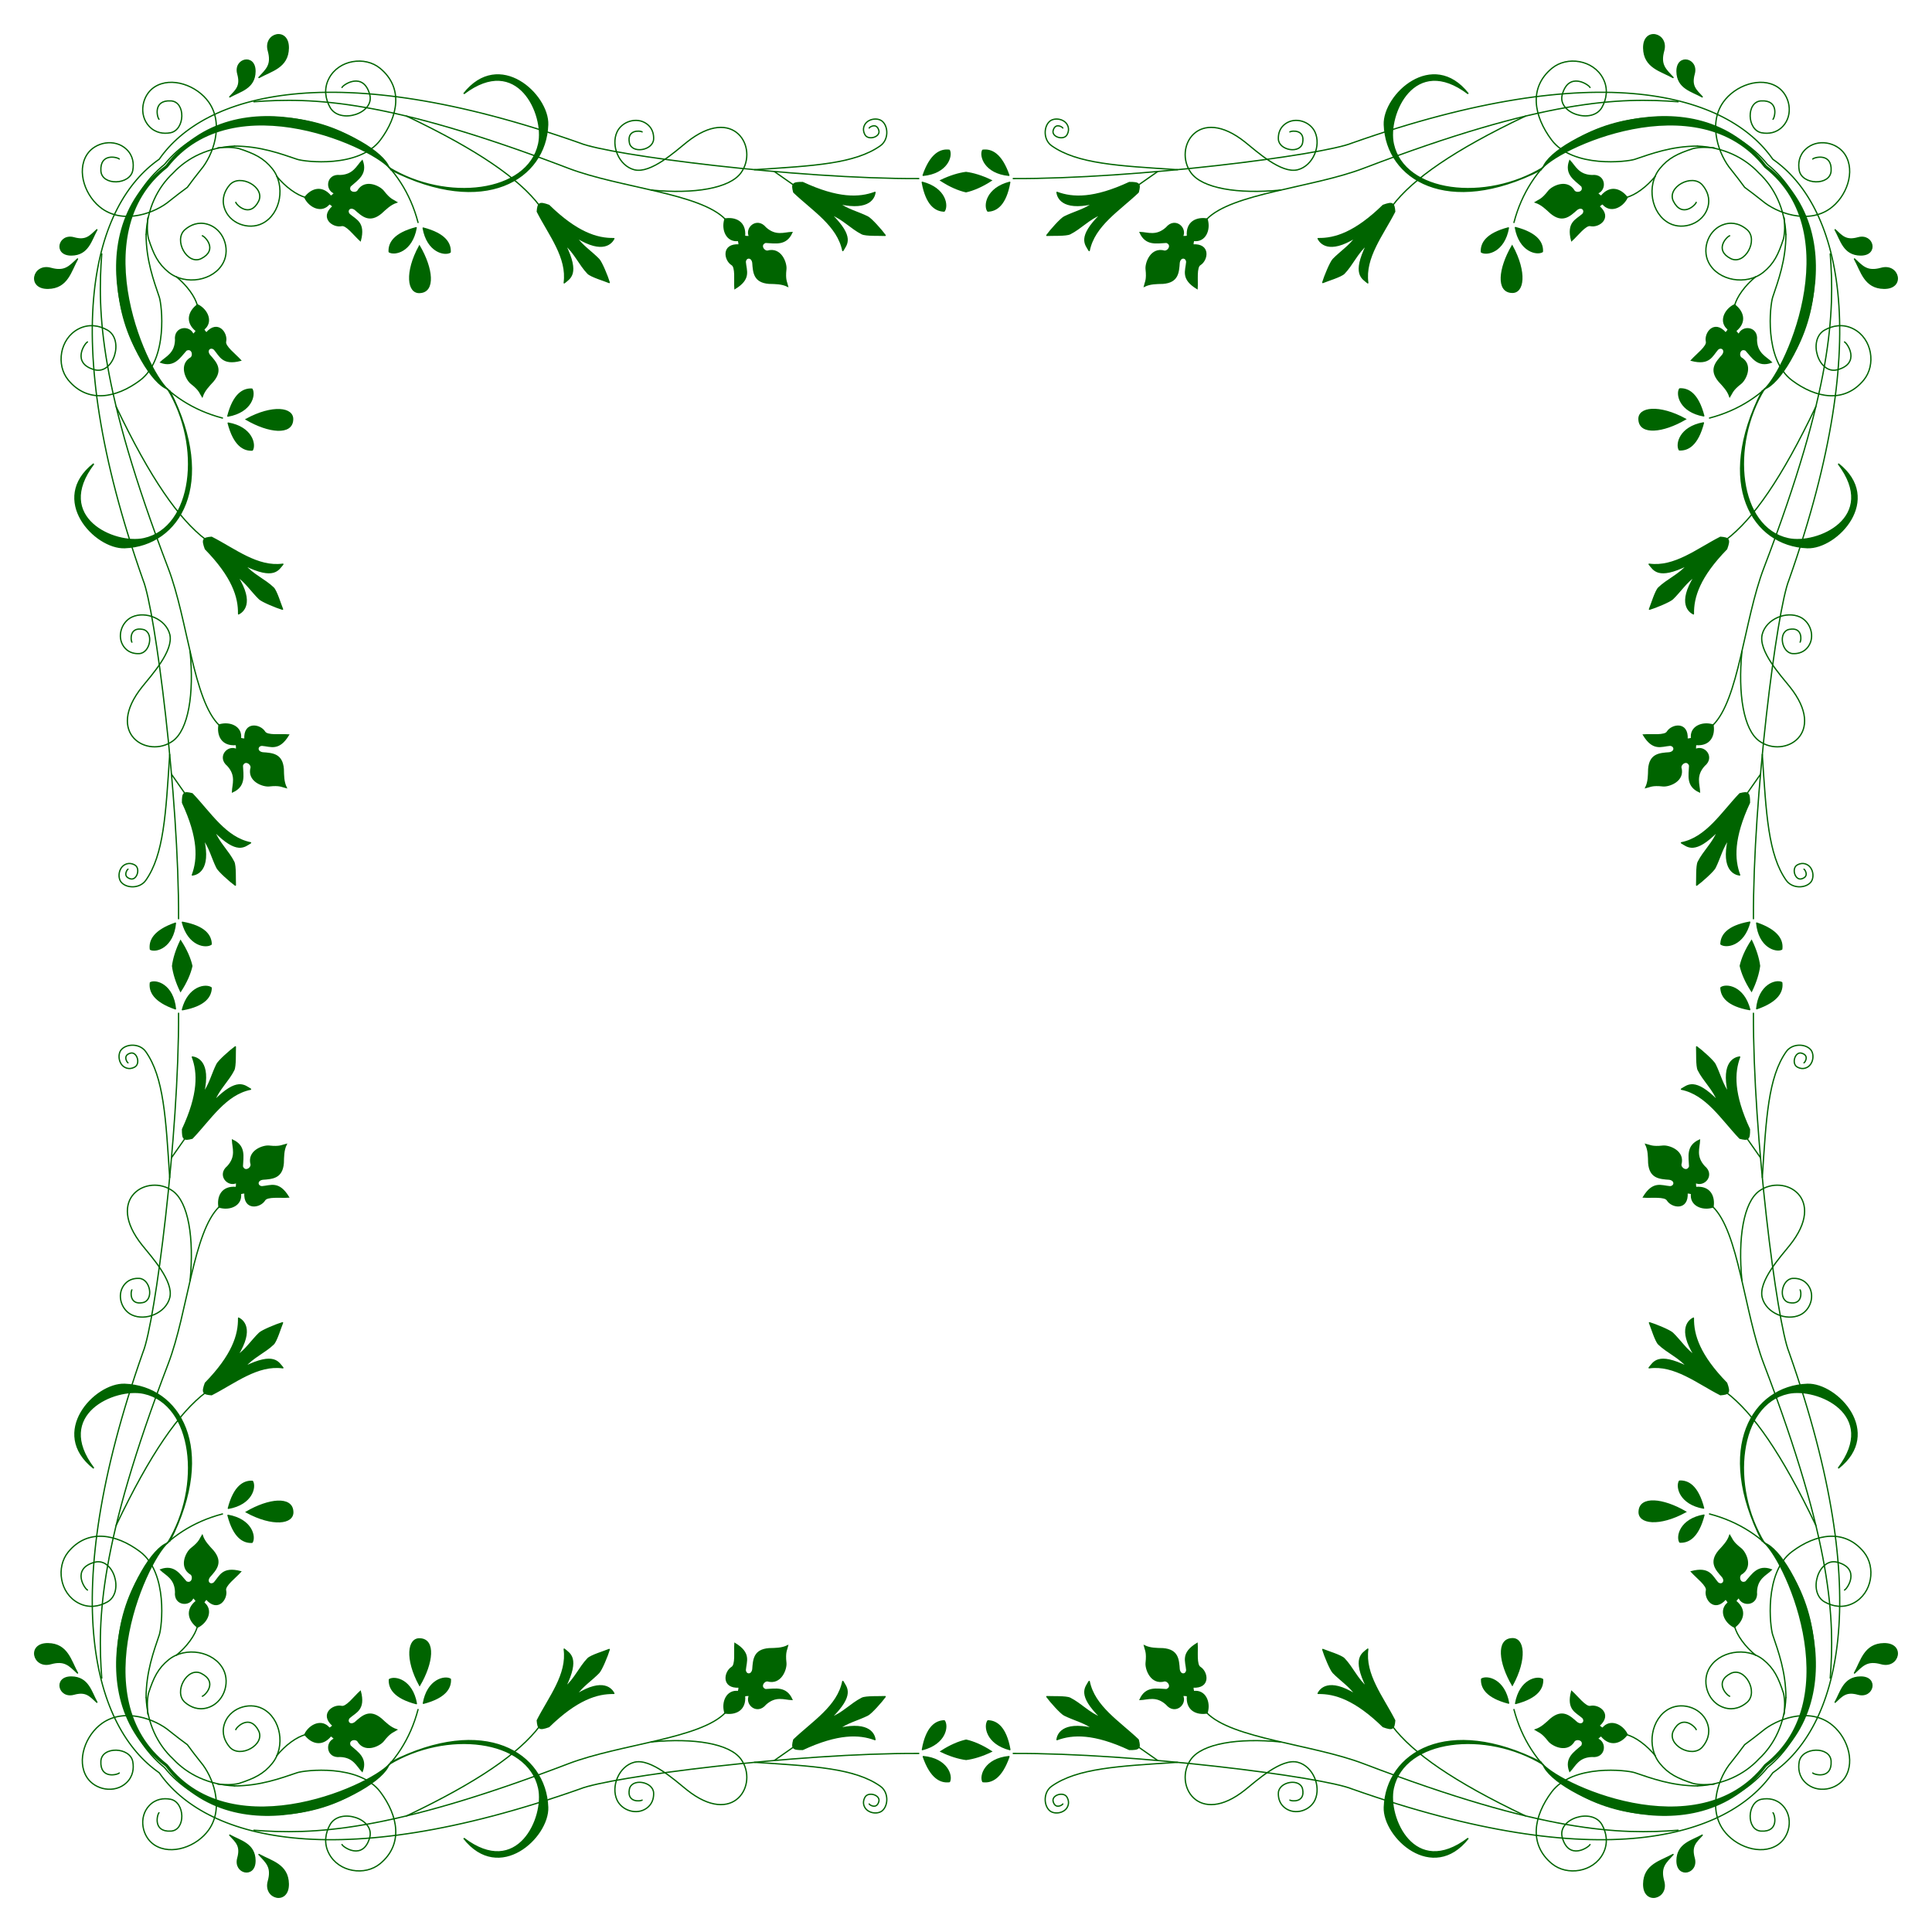 <?xml version="1.0" encoding="utf-8"?>

<!DOCTYPE svg PUBLIC "-//W3C//DTD SVG 1.1//EN" "http://www.w3.org/Graphics/SVG/1.1/DTD/svg11.dtd">
<svg version="1.1" id="Layer_1" xmlns="http://www.w3.org/2000/svg" xmlns:xlink="http://www.w3.org/1999/xlink" x="0px" y="0px"
	 viewBox="0 0 1659.583 1659.583" enable-background="new 0 0 1659.583 1659.583" xml:space="preserve">
<g fill="darkgreen">
	<path id="path3272" stroke="darkgreen" stroke-width="1.113" stroke-linecap="round" stroke-linejoin="round" d="M1462.227,83.222
		c-8.828-4.984-21.473-7.353-21.664-21.8c-0.205-15.534,18.336-11.001,14.715,2.044C1452.37,73.942,1456.655,77.245,1462.227,83.222
		L1462.227,83.222z"/>
	<path id="path3272_6_" stroke="darkgreen" stroke-width="1.113" stroke-linecap="round" stroke-linejoin="round" d="M83.222,197.356
		c-4.984,8.828-7.353,21.473-21.8,21.664c-15.534,0.205-11.001-18.336,2.044-14.715C73.942,207.213,77.245,202.928,83.222,197.356
		L83.222,197.356z"/>
	<path id="path3272_4_" stroke="darkgreen" stroke-width="1.113" stroke-linecap="round" stroke-linejoin="round" d="
		M197.356,1576.361c8.828,4.984,21.473,7.353,21.664,21.8c0.205,15.534-18.336,11.001-14.715-2.044
		C207.213,1585.641,202.928,1582.338,197.356,1576.361L197.356,1576.361z"/>
	<path id="path3272_2_" stroke="darkgreen" stroke-width="1.113" stroke-linecap="round" stroke-linejoin="round" d="
		M1576.361,1462.227c4.984-8.828,7.353-21.473,21.8-21.664c15.534-0.205,11.001,18.336-2.044,14.715
		C1585.641,1452.37,1582.338,1456.655,1576.361,1462.227L1576.361,1462.227z"/>
	<path id="path3272_1_" stroke="darkgreen" stroke-width="1.113" stroke-linecap="round" stroke-linejoin="round" d="
		M1576.361,197.356c4.984,8.828,7.353,21.473,21.8,21.664c15.534,0.205,11.001-18.336-2.044-14.715
		C1585.641,207.213,1582.338,202.928,1576.361,197.356L1576.361,197.356z"/>
	<path id="path3272_7_" stroke="darkgreen" stroke-width="1.113" stroke-linecap="round" stroke-linejoin="round" d="M197.356,83.222
		c8.828-4.984,21.473-7.353,21.664-21.8c0.205-15.534-18.336-11.001-14.715,2.044C207.213,73.942,202.928,77.245,197.356,83.222
		L197.356,83.222z"/>
	<path id="path3272_5_" stroke="darkgreen" stroke-width="1.113" stroke-linecap="round" stroke-linejoin="round" d="M83.222,1462.227
		c-4.984-8.828-7.353-21.473-21.8-21.664c-15.534-0.205-11.001,18.336,2.044,14.715C73.942,1452.37,77.245,1456.655,83.222,1462.227
		L83.222,1462.227z"/>
	<path id="path3272_3_" stroke="darkgreen" stroke-width="1.113" stroke-linecap="round" stroke-linejoin="round" d="
		M1462.227,1576.361c-8.828,4.984-21.473,7.353-21.664,21.8c-0.205,15.534,18.336,11.001,14.715-2.044
		C1452.37,1585.641,1456.655,1582.338,1462.227,1576.361L1462.227,1576.361z"/>
	<path id="path4042" stroke="darkgreen" stroke-width="1.113" stroke-linecap="round" stroke-linejoin="round" d="M1437.154,66.595
		c-10.274-5.798-24.992-8.554-25.214-25.361c-0.239-18.072,21.341-12.798,17.127,2.378
		C1425.681,55.798,1430.669,59.641,1437.154,66.595L1437.154,66.595z"/>
	<path id="path4042_6_" stroke="darkgreen" stroke-width="1.113" stroke-linecap="round" stroke-linejoin="round" d="M66.595,222.429
		c-5.798,10.274-8.554,24.992-25.361,25.214c-18.072,0.239-12.798-21.341,2.378-17.127
		C55.798,233.902,59.641,228.914,66.595,222.429L66.595,222.429z"/>
	<path id="path4042_4_" stroke="darkgreen" stroke-width="1.113" stroke-linecap="round" stroke-linejoin="round" d="
		M222.429,1592.988c10.274,5.798,24.992,8.554,25.214,25.361c0.239,18.072-21.341,12.798-17.127-2.378
		C233.902,1603.785,228.914,1599.942,222.429,1592.988L222.429,1592.988z"/>
	<path id="path4042_2_" stroke="darkgreen" stroke-width="1.113" stroke-linecap="round" stroke-linejoin="round" d="
		M1592.988,1437.154c5.798-10.274,8.554-24.992,25.361-25.214c18.072-0.239,12.798,21.341-2.378,17.127
		C1603.785,1425.681,1599.942,1430.669,1592.988,1437.154L1592.988,1437.154z"/>
	<path id="path4042_1_" stroke="darkgreen" stroke-width="1.113" stroke-linecap="round" stroke-linejoin="round" d="
		M1592.988,222.429c5.798,10.274,8.554,24.992,25.361,25.214c18.072,0.239,12.798-21.341-2.378-17.127
		C1603.785,233.902,1599.942,228.914,1592.988,222.429L1592.988,222.429z"/>
	<path id="path4042_7_" stroke="darkgreen" stroke-width="1.113" stroke-linecap="round" stroke-linejoin="round" d="M222.429,66.595
		c10.274-5.798,24.992-8.554,25.214-25.361c0.239-18.072-21.341-12.798-17.127,2.378C233.902,55.798,228.914,59.641,222.429,66.595
		L222.429,66.595z"/>
	<path id="path4042_5_" stroke="darkgreen" stroke-width="1.113" stroke-linecap="round" stroke-linejoin="round" d="M66.595,1437.154
		c-5.798-10.274-8.554-24.992-25.361-25.214c-18.072-0.239-12.798,21.341,2.378,17.127
		C55.798,1425.681,59.641,1430.669,66.595,1437.154L66.595,1437.154z"/>
	<path id="path4042_3_" stroke="darkgreen" stroke-width="1.113" stroke-linecap="round" stroke-linejoin="round" d="
		M1437.154,1592.988c-10.274,5.798-24.992,8.554-25.214,25.361c-0.239,18.072,21.341,12.798,17.127-2.378
		C1425.681,1603.785,1430.669,1599.942,1437.154,1592.988L1437.154,1592.988z"/>
	<path id="path4046" fill="none" stroke="darkgreen" stroke-width="1.113" stroke-linecap="round" stroke-linejoin="round" d="
		M1557.149,136.588c1.447-1.544,16.656-5.504,15.782,10.175c-0.724,12.987-25.106,12.299-27.411-0.473
		c-1.047-5.801-0.243-12.693,5.475-18.101c10.01-9.468,26.965-6.214,33.902,4.587c9.229,14.368,1.385,36.385-13.118,46.579
		c-19.112,13.434-45.845,3.55-58.166-7c-5.33-4.26-10.304-8.056-14.95-11.436c-3.38-4.645-7.176-9.619-11.436-14.95
		c-10.549-12.321-20.433-39.053-7-58.166c10.194-14.503,32.211-22.347,46.579-13.118c10.801,6.937,14.055,23.892,4.587,33.902
		c-5.409,5.718-12.3,6.522-18.101,5.475c-12.771-2.305-13.46-26.687-0.473-27.411c15.679-0.874,11.719,14.335,10.175,15.782"/>
	<path fill="none" stroke="darkgreen" stroke-width="1.113" stroke-linecap="round" stroke-linejoin="round" d="M1522.995,1557.149
		c1.544,1.447,5.505,16.656-10.175,15.782c-12.987-0.724-12.299-25.106,0.473-27.411c5.801-1.047,12.693-0.243,18.101,5.475
		c9.468,10.01,6.214,26.965-4.587,33.902c-14.368,9.229-36.385,1.385-46.579-13.118c-13.434-19.112-3.55-45.845,7-58.166
		c4.26-5.33,8.056-10.304,11.436-14.95c4.645-3.38,9.619-7.176,14.95-11.436c12.321-10.549,39.053-20.433,58.166-7
		c14.503,10.194,22.347,32.211,13.118,46.579c-6.937,10.801-23.892,14.055-33.902,4.587c-5.718-5.409-6.522-12.3-5.475-18.101
		c2.305-12.771,26.687-13.46,27.411-0.473c0.874,15.679-14.335,11.719-15.782,10.175"/>
	<path fill="none" stroke="darkgreen" stroke-width="1.113" stroke-linecap="round" stroke-linejoin="round" d="M102.434,1522.995
		c-1.447,1.544-16.657,5.505-15.782-10.175c0.724-12.987,25.106-12.299,27.411,0.473c1.046,5.801,0.243,12.693-5.475,18.101
		c-10.01,9.468-26.965,6.214-33.902-4.587c-9.229-14.368-1.385-36.385,13.118-46.579c19.112-13.434,45.845-3.55,58.166,7
		c5.33,4.26,10.304,8.056,14.95,11.436c3.38,4.645,7.176,9.619,11.436,14.95c10.549,12.321,20.433,39.053,7,58.166
		c-10.194,14.503-32.212,22.347-46.579,13.118c-10.801-6.937-14.055-23.892-4.587-33.902c5.409-5.718,12.3-6.522,18.101-5.475
		c12.771,2.305,13.46,26.687,0.473,27.411c-15.679,0.874-11.719-14.335-10.175-15.782"/>
	<path fill="none" stroke="darkgreen" stroke-width="1.113" stroke-linecap="round" stroke-linejoin="round" d="M136.588,102.434
		c-1.544-1.447-5.504-16.657,10.175-15.782c12.987,0.724,12.299,25.106-0.473,27.411c-5.801,1.046-12.693,0.243-18.101-5.475
		c-9.468-10.01-6.214-26.965,4.587-33.902c14.368-9.229,36.385-1.385,46.579,13.118c13.434,19.112,3.55,45.845-7,58.166
		c-4.26,5.33-8.056,10.304-11.436,14.95c-4.645,3.38-9.619,7.176-14.95,11.436c-12.321,10.549-39.053,20.433-58.166,7
		c-14.503-10.194-22.347-32.212-13.118-46.579c6.937-10.801,23.892-14.055,33.902-4.587c5.718,5.409,6.522,12.3,5.475,18.101
		c-2.305,12.771-26.687,13.46-27.411,0.473c-0.874-15.679,14.335-11.719,15.782-10.175"/>
	<path id="path4051" fill="none" stroke="darkgreen" stroke-width="1.113" stroke-linecap="round" stroke-linejoin="round" d="
		M1458.156,125.489c-22.183,0.062-39.554,6.526-53.908,11.369c-6.205,2.114-53.14,7.85-71.47-16.687
		c-15.193-20.347-19.86-44.859,0.315-61.504c12.966-10.698,35.492-7.354,43.889,8.648c4.797,9.14,2.887,18.044-0.853,24.809
		c-8.232,14.894-38.697,5.431-34.12-11.013c5.526-19.853,22.68-8.496,23.82-5.964"/>
	<path id="path4051_6_" fill="none" stroke="darkgreen" stroke-width="1.113" stroke-linecap="round" stroke-linejoin="round" d="
		M125.489,201.427c0.062,22.183,6.526,39.554,11.369,53.908c2.114,6.205,7.85,53.14-16.687,71.47
		c-20.347,15.193-44.859,19.86-61.504-0.315c-10.698-12.966-7.354-35.492,8.648-43.889c9.14-4.797,18.044-2.887,24.809,0.853
		c14.894,8.232,5.431,38.697-11.013,34.12c-19.853-5.526-8.496-22.68-5.964-23.82"/>
	<path id="path4051_4_" fill="none" stroke="darkgreen" stroke-width="1.113" stroke-linecap="round" stroke-linejoin="round" d="
		M201.427,1534.094c22.183-0.062,39.554-6.526,53.908-11.369c6.205-2.114,53.14-7.85,71.47,16.687
		c15.193,20.347,19.86,44.859-0.315,61.504c-12.966,10.698-35.492,7.354-43.889-8.648c-4.797-9.14-2.887-18.044,0.853-24.809
		c8.232-14.894,38.697-5.431,34.12,11.013c-5.526,19.853-22.68,8.496-23.82,5.964"/>
	<path id="path4051_2_" fill="none" stroke="darkgreen" stroke-width="1.113" stroke-linecap="round" stroke-linejoin="round" d="
		M1534.094,1458.156c-0.062-22.183-6.526-39.554-11.369-53.908c-2.114-6.205-7.85-53.14,16.687-71.47
		c20.347-15.193,44.859-19.86,61.504,0.315c10.698,12.966,7.354,35.492-8.648,43.889c-9.14,4.797-18.044,2.887-24.809-0.853
		c-14.894-8.232-5.431-38.697,11.013-34.12c19.853,5.526,8.496,22.68,5.964,23.82"/>
	<path id="path4051_1_" fill="none" stroke="darkgreen" stroke-width="1.113" stroke-linecap="round" stroke-linejoin="round" d="
		M1534.094,201.427c-0.062,22.183-6.526,39.554-11.369,53.908c-2.114,6.205-7.85,53.14,16.687,71.47
		c20.347,15.193,44.859,19.86,61.504-0.315c10.698-12.966,7.354-35.492-8.648-43.889c-9.14-4.797-18.044-2.887-24.809,0.853
		c-14.894,8.232-5.431,38.697,11.013,34.12c19.853-5.526,8.496-22.68,5.964-23.82"/>
	<path id="path4051_7_" fill="none" stroke="darkgreen" stroke-width="1.113" stroke-linecap="round" stroke-linejoin="round" d="
		M201.427,125.489c22.183,0.062,39.554,6.526,53.908,11.369c6.205,2.114,53.14,7.85,71.47-16.687
		c15.193-20.347,19.86-44.859-0.315-61.504c-12.966-10.698-35.492-7.354-43.889,8.648c-4.797,9.14-2.887,18.044,0.853,24.809
		c8.232,14.894,38.697,5.431,34.12-11.013c-5.526-19.853-22.68-8.496-23.82-5.964"/>
	<path id="path4051_5_" fill="none" stroke="darkgreen" stroke-width="1.113" stroke-linecap="round" stroke-linejoin="round" d="
		M125.489,1458.156c0.062-22.183,6.526-39.554,11.369-53.908c2.114-6.205,7.85-53.14-16.687-71.47
		c-20.347-15.193-44.859-19.86-61.504,0.315c-10.698,12.966-7.354,35.492,8.648,43.889c9.14,4.797,18.044,2.887,24.809-0.853
		c14.894-8.232,5.431-38.697-11.013-34.12c-19.853,5.526-8.496,22.68-5.964,23.82"/>
	<path id="path4051_3_" fill="none" stroke="darkgreen" stroke-width="1.113" stroke-linecap="round" stroke-linejoin="round" d="
		M1458.156,1534.094c-22.183-0.062-39.554-6.526-53.908-11.369c-6.205-2.114-53.14-7.85-71.47,16.687
		c-15.193,20.347-19.86,44.859,0.315,61.504c12.966,10.698,35.492,7.354,43.889-8.648c4.797-9.14,2.887-18.044-0.853-24.809
		c-8.232-14.894-38.697-5.431-34.12,11.013c5.526,19.853,22.68,8.496,23.82,5.964"/>
	<path id="path4053" fill="none" stroke="darkgreen" stroke-width="1.113" stroke-linecap="round" stroke-linejoin="round" d="
		M1472.467,126.988c-6.368-0.568-12.357-0.721-18.09,0.614c-13.358,4.348-21.324,8.179-28.676,17.29
		c-11.614,14.391-7.436,38.914,8.432,46.995c11.929,6.075,28.871,0.064,32.866-13.751c2.282-7.891-0.632-14.527-4.632-19.203
		c-8.806-10.296-31.065,1.946-24.864,14.034c7.486,14.593,19.056,3,19.541,0.845"/>
	<path id="path4053_6_" fill="none" stroke="darkgreen" stroke-width="1.113" stroke-linecap="round" stroke-linejoin="round" d="
		M126.988,187.116c-0.568,6.368-0.721,12.357,0.614,18.09c4.348,13.358,8.179,21.324,17.29,28.676
		c14.391,11.614,38.914,7.436,46.995-8.432c6.075-11.929,0.064-28.871-13.751-32.866c-7.891-2.282-14.527,0.632-19.203,4.632
		c-10.296,8.806,1.946,31.065,14.034,24.864c14.593-7.486,3-19.056,0.845-19.541"/>
	<path id="path4053_4_" fill="none" stroke="darkgreen" stroke-width="1.113" stroke-linecap="round" stroke-linejoin="round" d="
		M187.116,1532.595c6.368,0.568,12.357,0.721,18.09-0.614c13.358-4.348,21.324-8.179,28.676-17.29
		c11.614-14.391,7.436-38.914-8.432-46.995c-11.929-6.075-28.871-0.064-32.866,13.75c-2.282,7.891,0.632,14.527,4.632,19.203
		c8.806,10.296,31.065-1.946,24.864-14.034c-7.486-14.594-19.056-3-19.541-0.845"/>
	<path id="path4053_2_" fill="none" stroke="darkgreen" stroke-width="1.113" stroke-linecap="round" stroke-linejoin="round" d="
		M1532.595,1472.467c0.568-6.368,0.721-12.357-0.614-18.09c-4.348-13.358-8.179-21.324-17.29-28.676
		c-14.391-11.614-38.914-7.436-46.995,8.432c-6.075,11.929-0.064,28.871,13.75,32.866c7.891,2.282,14.527-0.632,19.203-4.632
		c10.296-8.806-1.946-31.065-14.034-24.864c-14.594,7.486-3,19.056-0.845,19.541"/>
	<path id="path4053_1_" fill="none" stroke="darkgreen" stroke-width="1.113" stroke-linecap="round" stroke-linejoin="round" d="
		M1532.595,187.116c0.568,6.368,0.721,12.357-0.614,18.09c-4.348,13.358-8.179,21.324-17.29,28.676
		c-14.391,11.614-38.914,7.436-46.995-8.432c-6.075-11.929-0.064-28.871,13.75-32.866c7.891-2.282,14.527,0.632,19.203,4.632
		c10.296,8.806-1.946,31.065-14.034,24.864c-14.594-7.486-3-19.056-0.845-19.541"/>
	<path id="path4053_7_" fill="none" stroke="darkgreen" stroke-width="1.113" stroke-linecap="round" stroke-linejoin="round" d="
		M187.116,126.988c6.368-0.568,12.357-0.721,18.09,0.614c13.358,4.348,21.324,8.179,28.676,17.29
		c11.614,14.391,7.436,38.914-8.432,46.995c-11.929,6.075-28.871,0.064-32.866-13.751c-2.282-7.891,0.632-14.527,4.632-19.203
		c8.806-10.296,31.065,1.946,24.864,14.034c-7.486,14.593-19.056,3-19.541,0.845"/>
	<path id="path4053_5_" fill="none" stroke="darkgreen" stroke-width="1.113" stroke-linecap="round" stroke-linejoin="round" d="
		M126.988,1472.467c-0.568-6.368-0.721-12.357,0.614-18.09c4.348-13.358,8.179-21.324,17.29-28.676
		c14.391-11.614,38.914-7.436,46.995,8.432c6.075,11.929,0.064,28.871-13.751,32.866c-7.891,2.282-14.527-0.632-19.203-4.632
		c-10.296-8.806,1.946-31.065,14.034-24.864c14.593,7.486,3,19.056,0.845,19.541"/>
	<path id="path4053_3_" fill="none" stroke="darkgreen" stroke-width="1.113" stroke-linecap="round" stroke-linejoin="round" d="
		M1472.467,1532.595c-6.368,0.568-12.357,0.721-18.09-0.614c-13.358-4.348-21.324-8.179-28.676-17.29
		c-11.614-14.391-7.436-38.914,8.432-46.995c11.929-6.075,28.871-0.064,32.866,13.75c2.282,7.891-0.632,14.527-4.632,19.203
		c-8.806,10.296-31.065-1.946-24.864-14.034c7.486-14.594,19.056-3,19.541-0.845"/>
	<path id="path4059" fill="none" stroke="darkgreen" stroke-width="1.113" stroke-linecap="round" stroke-linejoin="round" d="
		M1099.897,163.282c-36.345,3.542-67.267-1.405-76.931-14.992c-15.198-21.369,6.191-58.595,46.759-26.072
		c9.699,7.776,30.872,27.176,44.93,23.626c13.198-3.332,20.396-20.704,14.872-32.547c-4.153-8.903-16.725-13.135-25.342-7.007
		c-4.922,3.5-6.256,8.636-6.067,13.138c0.416,9.912,18.915,12.975,20.827,3.214c2.309-11.784-9.69-10.369-10.954-9.351"/>
	<path id="path4059_6_" fill="none" stroke="darkgreen" stroke-width="1.113" stroke-linecap="round" stroke-linejoin="round" d="
		M163.282,559.686c3.542,36.345-1.405,67.267-14.992,76.931c-21.369,15.198-58.595-6.191-26.072-46.76
		c7.776-9.699,27.176-30.872,23.626-44.93c-3.332-13.198-20.704-20.396-32.547-14.872c-8.903,4.153-13.135,16.725-7.007,25.342
		c3.5,4.922,8.636,6.256,13.138,6.067c9.912-0.416,12.975-18.915,3.214-20.827c-11.784-2.309-10.369,9.69-9.351,10.954"/>
	<path id="path4059_4_" fill="none" stroke="darkgreen" stroke-width="1.113" stroke-linecap="round" stroke-linejoin="round" d="
		M559.686,1496.301c36.345-3.542,67.267,1.405,76.931,14.992c15.198,21.369-6.191,58.595-46.76,26.072
		c-9.699-7.776-30.872-27.176-44.93-23.626c-13.198,3.332-20.396,20.704-14.872,32.547c4.153,8.903,16.725,13.135,25.342,7.007
		c4.922-3.5,6.256-8.636,6.067-13.138c-0.416-9.912-18.915-12.975-20.827-3.214c-2.309,11.784,9.69,10.369,10.954,9.351"/>
	<path id="path4059_2_" fill="none" stroke="darkgreen" stroke-width="1.113" stroke-linecap="round" stroke-linejoin="round" d="
		M1496.301,1099.897c-3.542-36.345,1.405-67.267,14.992-76.931c21.369-15.198,58.595,6.191,26.072,46.759
		c-7.776,9.699-27.176,30.872-23.626,44.93c3.332,13.198,20.704,20.396,32.547,14.872c8.903-4.153,13.135-16.725,7.007-25.342
		c-3.5-4.922-8.636-6.256-13.138-6.067c-9.912,0.416-12.975,18.915-3.214,20.827c11.784,2.309,10.369-9.69,9.351-10.954"/>
	<path id="path4059_1_" fill="none" stroke="darkgreen" stroke-width="1.113" stroke-linecap="round" stroke-linejoin="round" d="
		M1496.301,559.686c-3.542,36.345,1.405,67.267,14.992,76.931c21.369,15.198,58.595-6.191,26.072-46.76
		c-7.776-9.699-27.176-30.872-23.626-44.93c3.332-13.198,20.704-20.396,32.547-14.872c8.903,4.153,13.135,16.725,7.007,25.342
		c-3.5,4.922-8.636,6.256-13.138,6.067c-9.912-0.416-12.975-18.915-3.214-20.827c11.784-2.309,10.369,9.69,9.351,10.954"/>
	<path id="path4059_7_" fill="none" stroke="darkgreen" stroke-width="1.113" stroke-linecap="round" stroke-linejoin="round" d="
		M559.686,163.282c36.345,3.542,67.267-1.405,76.931-14.992c15.198-21.369-6.191-58.595-46.76-26.072
		c-9.699,7.776-30.872,27.176-44.93,23.626c-13.198-3.332-20.396-20.704-14.872-32.547c4.153-8.903,16.725-13.135,25.342-7.007
		c4.922,3.5,6.256,8.636,6.067,13.138c-0.416,9.912-18.915,12.975-20.827,3.214c-2.309-11.784,9.69-10.369,10.954-9.351"/>
	<path id="path4059_5_" fill="none" stroke="darkgreen" stroke-width="1.113" stroke-linecap="round" stroke-linejoin="round" d="
		M163.282,1099.897c3.542-36.345-1.405-67.267-14.992-76.931c-21.369-15.198-58.595,6.191-26.072,46.759
		c7.776,9.699,27.176,30.872,23.626,44.93c-3.332,13.198-20.704,20.396-32.547,14.872c-8.903-4.153-13.135-16.725-7.007-25.342
		c3.5-4.922,8.636-6.256,13.138-6.067c9.912,0.416,12.975,18.915,3.214,20.827c-11.784,2.309-10.369-9.69-9.351-10.954"/>
	<path id="path4059_3_" fill="none" stroke="darkgreen" stroke-width="1.113" stroke-linecap="round" stroke-linejoin="round" d="
		M1099.897,1496.301c-36.345-3.542-67.267,1.405-76.931,14.992c-15.198,21.369,6.191,58.595,46.759,26.072
		c9.699-7.776,30.872-27.176,44.93-23.626c13.198,3.332,20.396,20.704,14.872,32.547c-4.153,8.903-16.725,13.135-25.342,7.007
		c-4.922-3.5-6.256-8.636-6.067-13.138c0.416-9.912,18.915-12.975,20.827-3.214c2.309,11.784-9.69,10.369-10.954,9.351"/>
	<path id="path4061" fill="none" stroke="darkgreen" stroke-width="1.113" stroke-linecap="round" stroke-linejoin="round" d="
		M1011.488,145.763c-51.139-3.332-86.117-5.023-108.106-20.534c-7.163-5.053-7.022-16.243-1.817-20.927
		c3.859-3.473,12.366-2.525,15.291,2.97c1.671,3.139,1.006,6.196-0.297,8.519c-2.869,5.115-13.483,1.865-11.888-3.782
		c1.925-6.818,7.902-2.917,8.299-2.048"/>
	<path id="path4061_6_" fill="none" stroke="darkgreen" stroke-width="1.113" stroke-linecap="round" stroke-linejoin="round" d="
		M145.763,648.095c-3.332,51.139-5.023,86.117-20.534,108.106c-5.053,7.163-16.243,7.022-20.927,1.817
		c-3.473-3.859-2.525-12.365,2.97-15.291c3.139-1.671,6.196-1.006,8.519,0.297c5.115,2.869,1.865,13.483-3.782,11.888
		c-6.818-1.925-2.917-7.902-2.048-8.299"/>
	<path id="path4061_4_" fill="none" stroke="darkgreen" stroke-width="1.113" stroke-linecap="round" stroke-linejoin="round" d="
		M648.095,1513.82c51.139,3.332,86.117,5.023,108.106,20.534c7.163,5.053,7.022,16.243,1.817,20.927
		c-3.859,3.473-12.365,2.525-15.291-2.97c-1.671-3.139-1.006-6.196,0.297-8.519c2.869-5.115,13.483-1.865,11.888,3.782
		c-1.925,6.818-7.902,2.917-8.299,2.048"/>
	<path id="path4061_2_" fill="none" stroke="darkgreen" stroke-width="1.113" stroke-linecap="round" stroke-linejoin="round" d="
		M1513.82,1011.488c3.332-51.139,5.023-86.117,20.534-108.106c5.053-7.163,16.243-7.022,20.927-1.817
		c3.473,3.859,2.525,12.366-2.97,15.291c-3.139,1.671-6.196,1.006-8.519-0.297c-5.115-2.869-1.865-13.483,3.782-11.888
		c6.818,1.925,2.917,7.902,2.048,8.299"/>
	<path id="path4061_1_" fill="none" stroke="darkgreen" stroke-width="1.113" stroke-linecap="round" stroke-linejoin="round" d="
		M1513.82,648.095c3.332,51.139,5.023,86.117,20.534,108.106c5.053,7.163,16.243,7.022,20.927,1.817
		c3.473-3.859,2.525-12.365-2.97-15.291c-3.139-1.671-6.196-1.006-8.519,0.297c-5.115,2.869-1.865,13.483,3.782,11.888
		c6.818-1.925,2.917-7.902,2.048-8.299"/>
	<path id="path4061_7_" fill="none" stroke="darkgreen" stroke-width="1.113" stroke-linecap="round" stroke-linejoin="round" d="
		M648.095,145.763c51.139-3.332,86.117-5.023,108.106-20.534c7.163-5.053,7.022-16.243,1.817-20.927
		c-3.859-3.473-12.365-2.525-15.291,2.97c-1.671,3.139-1.006,6.196,0.297,8.519c2.869,5.115,13.483,1.865,11.888-3.782
		c-1.925-6.818-7.902-2.917-8.299-2.048"/>
	<path id="path4061_5_" fill="none" stroke="darkgreen" stroke-width="1.113" stroke-linecap="round" stroke-linejoin="round" d="
		M145.763,1011.488c-3.332-51.139-5.023-86.117-20.534-108.106c-5.053-7.163-16.243-7.022-20.927-1.817
		c-3.473,3.859-2.525,12.366,2.97,15.291c3.139,1.671,6.196,1.006,8.519-0.297c5.115-2.869,1.865-13.483-3.782-11.888
		c-6.818,1.925-2.917,7.902-2.048,8.299"/>
	<path id="path4061_3_" fill="none" stroke="darkgreen" stroke-width="1.113" stroke-linecap="round" stroke-linejoin="round" d="
		M1011.488,1513.82c-51.139,3.332-86.117,5.023-108.106,20.534c-7.163,5.053-7.022,16.243-1.817,20.927
		c3.859,3.473,12.366,2.525,15.291-2.97c1.671-3.139,1.006-6.196-0.297-8.519c-2.869-5.115-13.483-1.865-11.888,3.782
		c1.925,6.818,7.902,2.917,8.299,2.048"/>
	<path id="path4093" fill="none" stroke="darkgreen" stroke-width="1.113" stroke-linecap="round" d="M1506.193,789.215
		c-0.44-104.406,20.063-265.513,30.519-291.026c75.437-213.818,41.213-323.108-13.899-361.419
		c-38.311-55.112-147.602-89.336-361.419-13.899c-25.513,10.456-186.62,30.959-291.026,30.519"/>
	<path fill="none" stroke="darkgreen" stroke-width="1.113" stroke-linecap="round" d="M870.367,1506.193
		c104.406-0.44,265.513,20.063,291.026,30.519c213.818,75.437,323.108,41.213,361.419-13.899
		c55.112-38.311,89.336-147.602,13.899-361.419c-10.456-25.513-30.959-186.62-30.519-291.026"/>
	<path fill="none" stroke="darkgreen" stroke-width="1.113" stroke-linecap="round" d="M153.39,870.367
		c0.44,104.406-20.063,265.513-30.519,291.026c-75.437,213.818-41.213,323.108,13.899,361.419
		c38.311,55.112,147.602,89.336,361.419,13.899c25.513-10.456,186.62-30.959,291.026-30.519"/>
	<path fill="none" stroke="darkgreen" stroke-width="1.113" stroke-linecap="round" d="M789.215,153.39
		c-104.406,0.44-265.513-20.063-291.026-30.519C284.372,47.434,175.081,81.658,136.77,136.77
		c-55.112,38.311-89.336,147.602-13.899,361.419c10.456,25.513,30.959,186.62,30.519,291.026"/>
	<path id="path4095" fill="none" stroke="darkgreen" stroke-width="1.113" stroke-linecap="round" d="M1421.868,151.411
		c-7.08,8.848-17.426,16.485-24.858,18.112"/>
	<path id="path4095_6_" fill="none" stroke="darkgreen" stroke-width="1.113" stroke-linecap="round" d="M151.411,237.715
		c8.848,7.08,16.485,17.426,18.112,24.858"/>
	<path id="path4095_4_" fill="none" stroke="darkgreen" stroke-width="1.113" stroke-linecap="round" d="M237.715,1508.172
		c7.08-8.848,17.426-16.485,24.858-18.112"/>
	<path id="path4095_2_" fill="none" stroke="darkgreen" stroke-width="1.113" stroke-linecap="round" d="M1508.172,1421.868
		c-8.848-7.08-16.485-17.426-18.112-24.858"/>
	<path id="path4095_1_" fill="none" stroke="darkgreen" stroke-width="1.113" stroke-linecap="round" d="M1508.172,237.715
		c-8.848,7.08-16.485,17.426-18.112,24.858"/>
	<path id="path4095_7_" fill="none" stroke="darkgreen" stroke-width="1.113" stroke-linecap="round" d="M237.715,151.411
		c7.08,8.848,17.426,16.485,24.858,18.112"/>
	<path id="path4095_5_" fill="none" stroke="darkgreen" stroke-width="1.113" stroke-linecap="round" d="M151.411,1421.868
		c8.848-7.08,16.485-17.426,18.112-24.858"/>
	<path id="path4095_3_" fill="none" stroke="darkgreen" stroke-width="1.113" stroke-linecap="round" d="M1421.868,1508.172
		c-7.08-8.848-17.426-16.485-24.858-18.112"/>
	<path id="path4097" fill="none" stroke="darkgreen" stroke-width="1.113" d="M1457.947,125.493
		c22.395,0.916,40.506,9.826,52.973,23.171c13.345,12.466,22.255,30.578,23.171,52.973"/>
	<path fill="none" stroke="darkgreen" stroke-width="1.113" d="M1534.09,1457.947c-0.916,22.395-9.826,40.506-23.171,52.973
		c-12.466,13.345-30.578,22.255-52.973,23.171"/>
	<path fill="none" stroke="darkgreen" stroke-width="1.113" d="M201.636,1534.09c-22.395-0.916-40.506-9.826-52.973-23.171
		c-13.345-12.466-22.255-30.578-23.171-52.973"/>
	<path fill="none" stroke="darkgreen" stroke-width="1.113" d="M125.493,201.636c0.916-22.395,9.826-40.506,23.171-52.973
		c12.466-13.345,30.578-22.255,52.973-23.171"/>
	<path id="path4099" fill="none" stroke="darkgreen" stroke-width="1.113" stroke-linecap="round" d="M1300.482,191.103
		c26.742-102.369,164.876-115.17,217.831-49.834c65.336,52.956,52.535,191.089-49.834,217.831"/>
	<path fill="none" stroke="darkgreen" stroke-width="1.113" stroke-linecap="round" d="M1468.479,1300.482
		c102.369,26.742,115.17,164.876,49.834,217.831c-52.956,65.336-191.089,52.535-217.831-49.834"/>
	<path fill="none" stroke="darkgreen" stroke-width="1.113" stroke-linecap="round" d="M359.1,1468.479
		c-26.742,102.369-164.876,115.17-217.831,49.834c-65.336-52.956-52.535-191.089,49.834-217.831"/>
	<path fill="none" stroke="darkgreen" stroke-width="1.113" stroke-linecap="round" d="M191.103,359.1
		c-102.369-26.742-115.17-164.876-49.834-217.831c52.956-65.336,191.089-52.535,217.831,49.834"/>
	<path id="path4101" stroke="darkgreen" stroke-width="1.113" d="M1517.008,142.574c-61.229-82.305-183.376-23.519-191.481,1.322
		c-49.194,30.133-119.287,22.169-128.663-20.22c-5.575-25.21,18.018-78.266,64.307-43.174c-30.51-38.71-72.974,1.067-72.04,26.652
		c1.702,46.626,54.31,79.546,134.47,38.861c10.913-17.465,134.746-76.351,192.413-2.446c73.904,57.667,15.018,181.5-2.446,192.413
		c-40.685,80.16-7.765,132.768,38.861,134.47c25.586,0.935,65.362-41.529,26.652-72.04c35.092,46.289-17.965,69.882-43.174,64.306
		c-42.389-9.376-50.353-79.469-20.22-128.663C1540.527,325.951,1599.313,203.804,1517.008,142.574z"/>
	<path stroke="darkgreen" stroke-width="1.113" d="M1517.008,1517.008c82.305-61.229,23.519-183.376-1.322-191.481
		c-30.133-49.194-22.169-119.287,20.22-128.663c25.21-5.575,78.266,18.018,43.174,64.307c38.71-30.51-1.067-72.974-26.652-72.04
		c-46.626,1.702-79.546,54.31-38.861,134.47c17.465,10.913,76.351,134.746,2.446,192.413c-57.667,73.904-181.5,15.018-192.413-2.446
		c-80.16-40.685-132.768-7.765-134.47,38.861c-0.935,25.586,41.529,65.362,72.04,26.652c-46.289,35.092-69.882-17.965-64.307-43.174
		c9.376-42.389,79.469-50.353,128.663-20.22C1333.632,1540.527,1455.779,1599.313,1517.008,1517.008z"/>
	<path stroke="darkgreen" stroke-width="1.113" d="M142.574,1517.008c61.229,82.305,183.376,23.519,191.481-1.322
		c49.194-30.133,119.287-22.169,128.663,20.22c5.575,25.21-18.018,78.266-64.306,43.174c30.51,38.71,72.974-1.067,72.04-26.652
		c-1.702-46.626-54.31-79.546-134.47-38.861c-10.913,17.465-134.746,76.351-192.413,2.446
		c-73.904-57.667-15.018-181.5,2.446-192.413c40.685-80.16,7.765-132.768-38.861-134.47c-25.586-0.935-65.362,41.529-26.652,72.04
		c-35.092-46.289,17.965-69.882,43.174-64.307c42.389,9.376,50.353,79.469,20.22,128.663
		C119.055,1333.632,60.27,1455.779,142.574,1517.008z"/>
	<path stroke="darkgreen" stroke-width="1.113" d="M142.574,142.574c-82.305,61.229-23.519,183.376,1.322,191.481
		c30.133,49.194,22.169,119.287-20.22,128.663c-25.21,5.575-78.266-18.018-43.174-64.306c-38.71,30.51,1.067,72.974,26.652,72.04
		c46.626-1.702,79.546-54.31,38.861-134.47c-17.465-10.913-76.351-134.746-2.446-192.413c57.667-73.904,181.5-15.018,192.413,2.446
		c80.16,40.685,132.768,7.765,134.47-38.861c0.935-25.586-41.529-65.362-72.04-26.652c46.289-35.092,69.882,17.965,64.306,43.174
		c-9.376,42.389-79.469,50.353-128.663,20.22C325.951,119.055,203.804,60.27,142.574,142.574z"/>
	<path id="path4103" fill="none" stroke="darkgreen" stroke-width="1.113" d="M1441.907,87.438
		c-50.661-3.875-115.513-2.147-270.462,57.073c-44.186,16.887-113.468,21.424-134.956,43.894"/>
	<path id="path4103_6_" fill="none" stroke="darkgreen" stroke-width="1.113" d="M87.438,217.676
		c-3.875,50.661-2.147,115.513,57.073,270.462c16.887,44.186,21.424,113.468,43.894,134.956"/>
	<path id="path4103_4_" fill="none" stroke="darkgreen" stroke-width="1.113" d="M217.676,1572.144
		c50.661,3.875,115.513,2.147,270.462-57.073c44.186-16.887,113.468-21.424,134.956-43.894"/>
	<path id="path4103_2_" fill="none" stroke="darkgreen" stroke-width="1.113" d="M1572.144,1441.907
		c3.875-50.661,2.147-115.513-57.073-270.462c-16.887-44.186-21.424-113.468-43.894-134.956"/>
	<path id="path4103_1_" fill="none" stroke="darkgreen" stroke-width="1.113" d="M1572.144,217.676
		c3.875,50.661,2.147,115.513-57.073,270.462c-16.887,44.186-21.424,113.468-43.894,134.956"/>
	<path id="path4103_7_" fill="none" stroke="darkgreen" stroke-width="1.113" d="M217.676,87.438
		c50.661-3.875,115.513-2.147,270.462,57.073c44.186,16.887,113.468,21.424,134.956,43.894"/>
	<path id="path4103_5_" fill="none" stroke="darkgreen" stroke-width="1.113" d="M87.438,1441.907
		c-3.875-50.661-2.147-115.513,57.073-270.462c16.887-44.186,21.424-113.468,43.894-134.956"/>
	<path id="path4103_3_" fill="none" stroke="darkgreen" stroke-width="1.113" d="M1441.907,1572.144
		c-50.661,3.875-115.513,2.147-270.462-57.073c-44.186-16.887-113.468-21.424-134.956-43.894"/>
	<path id="path4105" fill="none" stroke="darkgreen" stroke-width="1.113" stroke-linecap="round" d="M1310.25,99.777
		c-61.935,29.503-96.708,53.954-114.259,77.048"/>
	<path id="path4105_6_" fill="none" stroke="darkgreen" stroke-width="1.113" stroke-linecap="round" d="M99.777,349.333
		c29.503,61.935,53.954,96.708,77.048,114.259"/>
	<path id="path4105_4_" fill="none" stroke="darkgreen" stroke-width="1.113" stroke-linecap="round" d="M349.333,1559.806
		c61.935-29.503,96.708-53.954,114.259-77.048"/>
	<path id="path4105_2_" fill="none" stroke="darkgreen" stroke-width="1.113" stroke-linecap="round" d="M1559.806,1310.25
		c-29.503-61.935-53.954-96.708-77.048-114.259"/>
	<path id="path4105_1_" fill="none" stroke="darkgreen" stroke-width="1.113" stroke-linecap="round" d="M1559.806,349.333
		c-29.503,61.935-53.954,96.708-77.048,114.259"/>
	<path id="path4105_7_" fill="none" stroke="darkgreen" stroke-width="1.113" stroke-linecap="round" d="M349.333,99.777
		c61.935,29.503,96.708,53.954,114.259,77.048"/>
	<path id="path4105_5_" fill="none" stroke="darkgreen" stroke-width="1.113" stroke-linecap="round" d="M99.777,1310.25
		c29.503-61.935,53.954-96.708,77.048-114.259"/>
	<path id="path4105_3_" fill="none" stroke="darkgreen" stroke-width="1.113" stroke-linecap="round" d="M1310.25,1559.806
		c-61.935-29.503-96.708-53.954-114.259-77.048"/>
	<g id="g4113" transform="matrix(.997 -.074 .074 .997 -13.873 -1.581)">
		<path id="path4107" stroke="darkgreen" stroke-width="1.113" stroke-linecap="round" stroke-linejoin="round" d="M1319.336,316.33
			c0.931-7.34-2.854-15.962-21.602-22.366C1299.857,314.632,1314.399,318.826,1319.336,316.33z"/>
		<path id="path4107_6_" stroke="darkgreen" stroke-width="1.113" stroke-linecap="round" stroke-linejoin="round" d="
			M204.852,352.029c-7.34-0.931-15.962,2.854-22.366,21.602C203.155,371.507,207.349,356.966,204.852,352.029z"/>
		<path id="path4107_4_" stroke="darkgreen" stroke-width="1.113" stroke-linecap="round" stroke-linejoin="round" d="
			M240.551,1466.512c-0.931,7.34,2.854,15.962,21.602,22.366C260.03,1468.209,245.488,1464.015,240.551,1466.512z"/>
		<path id="path4107_2_" stroke="darkgreen" stroke-width="1.113" stroke-linecap="round" stroke-linejoin="round" d="
			M1355.035,1430.813c7.34,0.931,15.962-2.854,22.366-21.602C1356.732,1411.334,1352.538,1425.876,1355.035,1430.813z"/>
		<path id="path4107_1_" stroke="darkgreen" stroke-width="1.113" stroke-linecap="round" stroke-linejoin="round" d="
			M1428.231,442.648c7.397,0.161,15.367,5.175,18.939,24.662C1427.04,462.164,1425.034,447.163,1428.231,442.648z"/>
		<path id="path4107_7_" stroke="darkgreen" stroke-width="1.113" stroke-linecap="round" stroke-linejoin="round" d="
			M331.171,243.133c0.161-7.397,5.175-15.367,24.662-18.939C350.687,244.324,335.686,246.33,331.171,243.133z"/>
		<path id="path4107_5_" stroke="darkgreen" stroke-width="1.113" stroke-linecap="round" stroke-linejoin="round" d="
			M131.656,1340.193c-7.397-0.161-15.367-5.175-18.939-24.662C132.847,1320.677,134.853,1335.678,131.656,1340.193z"/>
		<path id="path4107_3_" stroke="darkgreen" stroke-width="1.113" stroke-linecap="round" stroke-linejoin="round" d="
			M1228.716,1539.708c-0.161,7.397-5.175,15.367-24.662,18.939C1209.2,1538.518,1224.201,1536.511,1228.716,1539.708z"/>
		<path id="path4109" stroke="darkgreen" stroke-width="1.113" d="M1293.775,309.491c10.622,23.429,7.033,41.526-3.571,39.692
			C1277.724,347.443,1280.992,328.126,1293.775,309.491L1293.775,309.491z"/>
		<path id="path4109_6_" stroke="darkgreen" stroke-width="1.113" d="M198.014,377.59c23.429-10.622,41.526-7.033,39.692,3.571
			C235.965,393.64,216.648,390.372,198.014,377.59L198.014,377.59z"/>
		<path id="path4109_4_" stroke="darkgreen" stroke-width="1.113" d="M266.112,1473.35c-10.622-23.429-7.033-41.526,3.571-39.692
			C282.163,1435.399,278.895,1454.716,266.112,1473.35L266.112,1473.35z"/>
		<path id="path4109_2_" stroke="darkgreen" stroke-width="1.113" d="M1361.873,1405.252c-23.429,10.622-41.526,7.033-39.692-3.571
			C1323.922,1389.201,1343.239,1392.469,1361.873,1405.252L1361.873,1405.252z"/>
		<path id="path4109_1_" stroke="darkgreen" stroke-width="1.113" d="M1431.229,468.938c-21.609-13.958-40.036-13.075-39.785-2.316
			C1391.327,479.222,1410.914,478.836,1431.229,468.938L1431.229,468.938z"/>
		<path id="path4109_7_" stroke="darkgreen" stroke-width="1.113" d="M357.461,240.136c-13.958,21.609-13.075,40.036-2.316,39.785
			C367.745,280.037,367.358,260.45,357.461,240.136L357.461,240.136z"/>
		<path id="path4109_5_" stroke="darkgreen" stroke-width="1.113" d="M128.658,1313.904c21.609,13.958,40.036,13.075,39.785,2.316
			C168.56,1303.62,148.973,1304.006,128.658,1313.904L128.658,1313.904z"/>
		<path id="path4109_3_" stroke="darkgreen" stroke-width="1.113" d="M1202.426,1542.706c13.958-21.609,13.075-40.036,2.316-39.785
			C1192.142,1502.804,1192.529,1522.391,1202.426,1542.706L1202.426,1542.706z"/>
		<path id="path4111" stroke="darkgreen" stroke-width="1.113" stroke-linecap="round" stroke-linejoin="round" d="M1267.048,312.762
			c0.159-7.397,5.172-15.367,24.658-18.942C1286.564,313.95,1271.563,315.958,1267.048,312.762z"/>
		<path id="path4111_6_" stroke="darkgreen" stroke-width="1.113" stroke-linecap="round" stroke-linejoin="round" d="
			M201.284,404.316c-7.397-0.159-15.367-5.171-18.942-24.658C202.472,384.8,204.481,399.801,201.284,404.316z"/>
		<path id="path4111_4_" stroke="darkgreen" stroke-width="1.113" stroke-linecap="round" stroke-linejoin="round" d="
			M292.839,1470.08c-0.159,7.397-5.171,15.367-24.658,18.942C273.323,1468.892,288.324,1466.883,292.839,1470.08z"/>
		<path id="path4111_2_" stroke="darkgreen" stroke-width="1.113" stroke-linecap="round" stroke-linejoin="round" d="
			M1358.603,1378.525c7.397,0.159,15.367,5.172,18.942,24.658C1357.415,1398.041,1355.406,1383.041,1358.603,1378.525z"/>
		<path id="path4111_1_" stroke="darkgreen" stroke-width="1.113" stroke-linecap="round" stroke-linejoin="round" d="
			M1424.056,494.891c7.339,0.932,15.961-2.851,22.368-21.598C1425.757,475.413,1421.56,489.954,1424.056,494.891z"/>
		<path id="path4111_7_" stroke="darkgreen" stroke-width="1.113" stroke-linecap="round" stroke-linejoin="round" d="
			M383.414,247.308c0.932-7.339-2.851-15.961-21.598-22.368C363.936,245.607,378.477,249.804,383.414,247.308z"/>
		<path id="path4111_5_" stroke="darkgreen" stroke-width="1.113" stroke-linecap="round" stroke-linejoin="round" d="
			M135.831,1287.95c-7.339-0.932-15.961,2.851-22.368,21.598C134.13,1307.428,138.327,1292.888,135.831,1287.95z"/>
		<path id="path4111_3_" stroke="darkgreen" stroke-width="1.113" stroke-linecap="round" stroke-linejoin="round" d="
			M1176.473,1535.533c-0.932,7.339,2.851,15.961,21.598,22.368C1195.951,1537.234,1181.41,1533.037,1176.473,1535.533z"/>
	</g>
	<path id="path4126" fill="none" stroke="darkgreen" stroke-width="1.113" d="M972.557,162.656l22.21-15.532"/>
	<path id="path4126_6_" fill="none" stroke="darkgreen" stroke-width="1.113" d="M162.656,687.026l-15.532-22.21"/>
	<path id="path4126_4_" fill="none" stroke="darkgreen" stroke-width="1.113" d="M687.026,1496.926l-22.21,15.532"/>
	<path id="path4126_2_" fill="none" stroke="darkgreen" stroke-width="1.113" d="M1496.926,972.557l15.532,22.21"/>
	<path id="path4126_1_" fill="none" stroke="darkgreen" stroke-width="1.113" d="M1496.926,687.026l15.532-22.21"/>
	<path id="path4126_7_" fill="none" stroke="darkgreen" stroke-width="1.113" d="M687.026,162.656l-22.21-15.532"/>
	<path id="path4126_5_" fill="none" stroke="darkgreen" stroke-width="1.113" d="M162.656,972.557l-15.532,22.21"/>
	<path id="path4126_3_" fill="none" stroke="darkgreen" stroke-width="1.113" d="M972.557,1496.926l22.21,15.532"/>
	<path id="path4128" stroke="darkgreen" stroke-width="1.113" stroke-linecap="round" stroke-linejoin="round" d="M970.088,156.796
		c8.623-0.048,9.547,1.017,7.63,8.311c-16.223,15.471-37.816,28.615-42.101,50.14c-3.032-5.276-10.107-11.301,9.946-31.064
		c-9.383,3.254-17.419,12.15-26.433,16.622c-3.377,1.676-15.467,1.1-19.892,1.362c3.072-4.306,12.002-14.308,14.987-15.805
		c8.093-4.057,18.033-6.465,24.253-11.445c-26.579,5.909-29.978-5.868-30.519-9.674C921.442,170.316,939.79,170.899,970.088,156.796
		L970.088,156.796z"/>
	<path id="path4128_6_" stroke="darkgreen" stroke-width="1.113" stroke-linecap="round" stroke-linejoin="round" d="M156.796,689.494
		c-0.048-8.623,1.017-9.547,8.311-7.63c15.471,16.223,28.615,37.817,50.14,42.101c-5.276,3.032-11.301,10.107-31.064-9.946
		c3.254,9.383,12.15,17.419,16.622,26.433c1.676,3.377,1.1,15.467,1.362,19.892c-4.306-3.072-14.308-12.002-15.805-14.987
		c-4.057-8.093-6.465-18.033-11.445-24.253c5.909,26.579-5.868,29.978-9.674,30.519
		C170.316,738.141,170.899,719.793,156.796,689.494L156.796,689.494z"/>
	<path id="path4128_4_" stroke="darkgreen" stroke-width="1.113" stroke-linecap="round" stroke-linejoin="round" d="
		M689.494,1502.786c-8.623,0.047-9.547-1.017-7.63-8.311c16.223-15.471,37.817-28.615,42.101-50.14
		c3.032,5.276,10.107,11.301-9.946,31.065c9.383-3.254,17.419-12.15,26.433-16.623c3.377-1.676,15.467-1.1,19.892-1.362
		c-3.072,4.306-12.002,14.308-14.987,15.805c-8.093,4.057-18.033,6.465-24.253,11.445c26.579-5.909,29.978,5.868,30.519,9.674
		C738.141,1489.267,719.793,1488.684,689.494,1502.786L689.494,1502.786z"/>
	<path id="path4128_2_" stroke="darkgreen" stroke-width="1.113" stroke-linecap="round" stroke-linejoin="round" d="
		M1502.786,970.088c0.047,8.623-1.017,9.547-8.311,7.63c-15.471-16.223-28.615-37.816-50.14-42.101
		c5.276-3.032,11.301-10.107,31.065,9.946c-3.254-9.383-12.15-17.419-16.623-26.433c-1.676-3.377-1.1-15.467-1.362-19.892
		c4.306,3.072,14.308,12.002,15.805,14.987c4.057,8.093,6.465,18.033,11.445,24.253c-5.909-26.579,5.868-29.978,9.674-30.519
		C1489.267,921.442,1488.684,939.79,1502.786,970.088L1502.786,970.088z"/>
	<path id="path4128_1_" stroke="darkgreen" stroke-width="1.113" stroke-linecap="round" stroke-linejoin="round" d="
		M1502.786,689.494c0.047-8.623-1.017-9.547-8.311-7.63c-15.471,16.223-28.615,37.817-50.14,42.101
		c5.276,3.032,11.301,10.107,31.065-9.946c-3.254,9.383-12.15,17.419-16.623,26.433c-1.676,3.377-1.1,15.467-1.362,19.892
		c4.306-3.072,14.308-12.002,15.805-14.987c4.057-8.093,6.465-18.033,11.445-24.253c-5.909,26.579,5.868,29.978,9.674,30.519
		C1489.267,738.141,1488.684,719.793,1502.786,689.494L1502.786,689.494z"/>
	<path id="path4128_7_" stroke="darkgreen" stroke-width="1.113" stroke-linecap="round" stroke-linejoin="round" d="M689.494,156.796
		c-8.623-0.048-9.547,1.017-7.63,8.311c16.223,15.471,37.817,28.615,42.101,50.14c3.032-5.276,10.107-11.301-9.946-31.064
		c9.383,3.254,17.419,12.15,26.433,16.622c3.377,1.676,15.467,1.1,19.892,1.362c-3.072-4.306-12.002-14.308-14.987-15.805
		c-8.093-4.057-18.033-6.465-24.253-11.445c26.579,5.909,29.978-5.868,30.519-9.674
		C738.141,170.316,719.793,170.899,689.494,156.796L689.494,156.796z"/>
	<path id="path4128_5_" stroke="darkgreen" stroke-width="1.113" stroke-linecap="round" stroke-linejoin="round" d="M156.796,970.088
		c-0.048,8.623,1.017,9.547,8.311,7.63c15.471-16.223,28.615-37.816,50.14-42.101c-5.276-3.032-11.301-10.107-31.064,9.946
		c3.254-9.383,12.15-17.419,16.622-26.433c1.676-3.377,1.1-15.467,1.362-19.892c-4.306,3.072-14.308,12.002-15.805,14.987
		c-4.057,8.093-6.465,18.033-11.445,24.253c5.909-26.579-5.868-29.978-9.674-30.519C170.316,921.442,170.899,939.79,156.796,970.088
		L156.796,970.088z"/>
	<path id="path4128_3_" stroke="darkgreen" stroke-width="1.113" stroke-linecap="round" stroke-linejoin="round" d="
		M970.088,1502.786c8.623,0.047,9.547-1.017,7.63-8.311c-16.223-15.471-37.816-28.615-42.101-50.14
		c-3.032,5.276-10.107,11.301,9.946,31.065c-9.383-3.254-17.419-12.15-26.433-16.623c-3.377-1.676-15.467-1.1-19.892-1.362
		c3.072,4.306,12.002,14.308,14.987,15.805c8.093,4.057,18.033,6.465,24.253,11.445c-26.579-5.909-29.978,5.868-30.519,9.674
		C921.442,1489.267,939.79,1488.684,970.088,1502.786L970.088,1502.786z"/>
	<path id="path4142" stroke="darkgreen" stroke-width="1.113" d="M1036.797,188.134c2.911,9.154-1.51,19.717-11.377,18.394
		c-0.659,1.204-0.675,2.855-0.749,3.883c14.899-0.903,12.566,12.907,6.302,16.861c-3.81,2.062-2.218,13.841-2.691,20.54
		c-13.681-8.352-9.453-15.211-8.856-22.753c-0.206-4.374-5.651-4.985-6.54,0.545c-0.624,8.252-0.896,16.71-13.897,17.713
		c-5.471,0.161-10.997,0.081-15.941,2.521c0.809-3.578,2.573-5.213,1.499-14.783c-0.486-5.232,4.259-18.58,15.805-15.26
		c3.777,0.05,6.83-5.866,1.635-7.63c-8.497,0.34-17.597,2.683-22.617-8.447c6.462,0.234,13.966,3.835,22.617-4.087
		c7.247-8.828,17.452,0.027,13.761,7.494c1.146,0.196,2.965,0.143,4.292-0.204C1018.895,190.353,1028.199,186.732,1036.797,188.134
		L1036.797,188.134z"/>
	<path id="path4142_6_" stroke="darkgreen" stroke-width="1.113" d="M188.134,622.786c9.154-2.911,19.717,1.51,18.394,11.377
		c1.204,0.659,2.855,0.675,3.883,0.749c-0.903-14.899,12.907-12.566,16.861-6.302c2.062,3.81,13.841,2.218,20.54,2.691
		c-8.352,13.681-15.211,9.453-22.753,8.856c-4.374,0.206-4.985,5.652,0.545,6.54c8.252,0.624,16.71,0.896,17.713,13.897
		c0.161,5.471,0.081,10.997,2.521,15.941c-3.578-0.809-5.213-2.573-14.783-1.499c-5.232,0.486-18.58-4.259-15.26-15.805
		c0.05-3.777-5.866-6.83-7.63-1.635c0.34,8.497,2.683,17.597-8.447,22.617c0.234-6.462,3.835-13.966-4.087-22.617
		c-8.828-7.248,0.027-17.452,7.494-13.761c0.196-1.146,0.143-2.965-0.204-4.292C190.353,640.688,186.732,631.383,188.134,622.786
		L188.134,622.786z"/>
	<path id="path4142_4_" stroke="darkgreen" stroke-width="1.113" d="M622.786,1471.449c-2.911-9.154,1.51-19.717,11.377-18.394
		c0.659-1.203,0.675-2.854,0.749-3.883c-14.899,0.903-12.566-12.907-6.302-16.861c3.81-2.062,2.218-13.841,2.691-20.54
		c13.681,8.352,9.453,15.211,8.856,22.753c0.206,4.374,5.652,4.985,6.54-0.545c0.624-8.252,0.896-16.71,13.897-17.713
		c5.471-0.161,10.997-0.081,15.941-2.521c-0.809,3.578-2.573,5.214-1.499,14.783c0.486,5.232-4.259,18.58-15.805,15.26
		c-3.777-0.05-6.83,5.866-1.635,7.63c8.497-0.34,17.597-2.683,22.617,8.448c-6.462-0.234-13.966-3.835-22.617,4.087
		c-7.248,8.828-17.452-0.027-13.761-7.494c-1.146-0.196-2.965-0.143-4.292,0.204C640.688,1469.23,631.383,1472.851,622.786,1471.449
		L622.786,1471.449z"/>
	<path id="path4142_2_" stroke="darkgreen" stroke-width="1.113" d="M1471.449,1036.797c-9.154,2.911-19.717-1.51-18.394-11.377
		c-1.203-0.659-2.854-0.675-3.883-0.749c0.903,14.899-12.907,12.566-16.861,6.302c-2.062-3.81-13.841-2.218-20.54-2.691
		c8.352-13.681,15.211-9.453,22.753-8.856c4.374-0.206,4.985-5.651-0.545-6.54c-8.252-0.624-16.71-0.896-17.713-13.897
		c-0.161-5.471-0.081-10.997-2.521-15.941c3.578,0.809,5.214,2.573,14.783,1.499c5.232-0.486,18.58,4.259,15.26,15.805
		c-0.05,3.777,5.866,6.83,7.63,1.635c-0.34-8.497-2.683-17.597,8.448-22.617c-0.234,6.462-3.835,13.966,4.087,22.617
		c8.828,7.247-0.027,17.452-7.494,13.761c-0.196,1.146-0.143,2.965,0.204,4.292
		C1469.23,1018.895,1472.851,1028.199,1471.449,1036.797L1471.449,1036.797z"/>
	<path id="path4142_1_" stroke="darkgreen" stroke-width="1.113" d="M1471.449,622.786c-9.154-2.911-19.717,1.51-18.394,11.377
		c-1.203,0.659-2.854,0.675-3.883,0.749c0.903-14.899-12.907-12.566-16.861-6.302c-2.062,3.81-13.841,2.218-20.54,2.691
		c8.352,13.681,15.211,9.453,22.753,8.856c4.374,0.206,4.985,5.652-0.545,6.54c-8.252,0.624-16.71,0.896-17.713,13.897
		c-0.161,5.471-0.081,10.997-2.521,15.941c3.578-0.809,5.214-2.573,14.783-1.499c5.232,0.486,18.58-4.259,15.26-15.805
		c-0.05-3.777,5.866-6.83,7.63-1.635c-0.34,8.497-2.683,17.597,8.448,22.617c-0.234-6.462-3.835-13.966,4.087-22.617
		c8.828-7.248-0.027-17.452-7.494-13.761c-0.196-1.146-0.143-2.965,0.204-4.292C1469.23,640.688,1472.851,631.383,1471.449,622.786
		L1471.449,622.786z"/>
	<path id="path4142_7_" stroke="darkgreen" stroke-width="1.113" d="M622.786,188.134c-2.911,9.154,1.51,19.717,11.377,18.394
		c0.659,1.204,0.675,2.855,0.749,3.883c-14.899-0.903-12.566,12.907-6.302,16.861c3.81,2.062,2.218,13.841,2.691,20.54
		c13.681-8.352,9.453-15.211,8.856-22.753c0.206-4.374,5.652-4.985,6.54,0.545c0.624,8.252,0.896,16.71,13.897,17.713
		c5.471,0.161,10.997,0.081,15.941,2.521c-0.809-3.578-2.573-5.213-1.499-14.783c0.486-5.232-4.259-18.58-15.805-15.26
		c-3.777,0.05-6.83-5.866-1.635-7.63c8.497,0.34,17.597,2.683,22.617-8.447c-6.462,0.234-13.966,3.835-22.617-4.087
		c-7.248-8.828-17.452,0.027-13.761,7.494c-1.146,0.196-2.965,0.143-4.292-0.204C640.688,190.353,631.383,186.732,622.786,188.134
		L622.786,188.134z"/>
	<path id="path4142_5_" stroke="darkgreen" stroke-width="1.113" d="M188.134,1036.797c9.154,2.911,19.717-1.51,18.394-11.377
		c1.204-0.659,2.855-0.675,3.883-0.749c-0.903,14.899,12.907,12.566,16.861,6.302c2.062-3.81,13.841-2.218,20.54-2.691
		c-8.352-13.681-15.211-9.453-22.753-8.856c-4.374-0.206-4.985-5.651,0.545-6.54c8.252-0.624,16.71-0.896,17.713-13.897
		c0.161-5.471,0.081-10.997,2.521-15.941c-3.578,0.809-5.213,2.573-14.783,1.499c-5.232-0.486-18.58,4.259-15.26,15.805
		c0.05,3.777-5.866,6.83-7.63,1.635c0.34-8.497,2.683-17.597-8.447-22.617c0.234,6.462,3.835,13.966-4.087,22.617
		c-8.828,7.247,0.027,17.452,7.494,13.761c0.196,1.146,0.143,2.965-0.204,4.292C190.353,1018.895,186.732,1028.199,188.134,1036.797
		L188.134,1036.797z"/>
	<path id="path4142_3_" stroke="darkgreen" stroke-width="1.113" d="M1036.797,1471.449c2.911-9.154-1.51-19.717-11.377-18.394
		c-0.659-1.203-0.675-2.854-0.749-3.883c14.899,0.903,12.566-12.907,6.302-16.861c-3.81-2.062-2.218-13.841-2.691-20.54
		c-13.681,8.352-9.453,15.211-8.856,22.753c-0.206,4.374-5.651,4.985-6.54-0.545c-0.624-8.252-0.896-16.71-13.897-17.713
		c-5.471-0.161-10.997-0.081-15.941-2.521c0.809,3.578,2.573,5.214,1.499,14.783c-0.486,5.232,4.259,18.58,15.805,15.26
		c3.777-0.05,6.83,5.866,1.635,7.63c-8.497-0.34-17.597-2.683-22.617,8.448c6.462-0.234,13.966-3.835,22.617,4.087
		c7.247,8.828,17.452-0.027,13.761-7.494c1.146-0.196,2.965-0.143,4.292,0.204
		C1018.895,1469.23,1028.199,1472.851,1036.797,1471.449L1036.797,1471.449z"/>
	<path id="path4144" stroke="darkgreen" stroke-width="1.113" d="M1397.712,169.714c-4.282,8.599-14.81,13.104-20.972,5.285
		c-1.311,0.406-2.471,1.58-3.241,2.266c11.325,9.723,0.036,18.014-7.213,16.491c-4.171-1.172-11.227,8.393-16.23,12.872
		c-4.007-15.52,3.803-17.501,9.481-22.5c2.898-3.284-0.587-7.513-5.074-4.161c-6.192,5.49-12.275,11.372-22.306,3.042
		c-4.039-3.693-7.951-7.597-13.199-9.287c3.071-2.005,5.476-1.952,11.367-9.57c3.293-4.094,15.992-10.374,21.969,0.047
		c2.677,2.665,8.987,0.543,6.485-4.339c-6.337-5.671-14.502-10.324-10.357-21.809c4.477,4.666,7.358,12.475,19.083,12.81
		c11.348-1.292,12.51,12.168,4.663,14.959c0.687,0.938,2.029,2.167,3.224,2.841C1383.315,158.845,1392.516,162.722,1397.712,169.714
		L1397.712,169.714z"/>
	<path id="path4144_6_" stroke="darkgreen" stroke-width="1.113" d="M169.714,261.871c8.599,4.282,13.104,14.81,5.285,20.972
		c0.406,1.311,1.58,2.471,2.266,3.241c9.723-11.325,18.014-0.036,16.491,7.213c-1.172,4.171,8.393,11.227,12.872,16.23
		c-15.52,4.007-17.501-3.803-22.5-9.481c-3.284-2.897-7.513,0.587-4.161,5.074c5.49,6.192,11.372,12.275,3.042,22.306
		c-3.693,4.039-7.597,7.951-9.287,13.199c-2.005-3.071-1.952-5.476-9.57-11.367c-4.094-3.293-10.374-15.992,0.047-21.969
		c2.665-2.677,0.543-8.987-4.339-6.485c-5.671,6.337-10.324,14.502-21.809,10.357c4.666-4.477,12.475-7.357,12.81-19.083
		c-1.292-11.348,12.168-12.51,14.959-4.663c0.938-0.686,2.167-2.029,2.841-3.223C158.845,276.268,162.722,267.067,169.714,261.871
		L169.714,261.871z"/>
	<path id="path4144_4_" stroke="darkgreen" stroke-width="1.113" d="M261.871,1489.869c4.282-8.599,14.81-13.104,20.972-5.285
		c1.311-0.406,2.471-1.58,3.241-2.266c-11.325-9.723-0.036-18.014,7.213-16.491c4.171,1.172,11.227-8.393,16.23-12.873
		c4.007,15.52-3.803,17.5-9.481,22.5c-2.897,3.284,0.587,7.513,5.074,4.161c6.192-5.49,12.275-11.372,22.306-3.042
		c4.039,3.693,7.951,7.597,13.199,9.287c-3.071,2.005-5.476,1.952-11.367,9.57c-3.293,4.094-15.992,10.374-21.969-0.047
		c-2.677-2.665-8.987-0.543-6.485,4.339c6.337,5.671,14.502,10.324,10.357,21.809c-4.477-4.666-7.357-12.475-19.083-12.81
		c-11.348,1.292-12.51-12.168-4.663-14.959c-0.686-0.938-2.029-2.167-3.223-2.841
		C276.268,1500.738,267.067,1496.86,261.871,1489.869L261.871,1489.869z"/>
	<path id="path4144_2_" stroke="darkgreen" stroke-width="1.113" d="M1489.869,1397.712c-8.599-4.282-13.104-14.81-5.285-20.972
		c-0.406-1.311-1.58-2.471-2.266-3.241c-9.723,11.325-18.014,0.036-16.491-7.213c1.172-4.171-8.393-11.227-12.873-16.23
		c15.52-4.007,17.5,3.803,22.5,9.481c3.284,2.898,7.513-0.587,4.161-5.074c-5.49-6.192-11.372-12.275-3.042-22.306
		c3.693-4.039,7.597-7.951,9.287-13.199c2.005,3.071,1.952,5.476,9.57,11.367c4.094,3.293,10.374,15.992-0.047,21.969
		c-2.665,2.677-0.543,8.987,4.339,6.485c5.671-6.337,10.324-14.502,21.809-10.357c-4.666,4.477-12.475,7.358-12.81,19.083
		c1.292,11.348-12.168,12.51-14.959,4.663c-0.938,0.687-2.167,2.029-2.841,3.224
		C1500.738,1383.315,1496.86,1392.516,1489.869,1397.712L1489.869,1397.712z"/>
	<path id="path4144_1_" stroke="darkgreen" stroke-width="1.113" d="M1489.869,261.871c-8.599,4.282-13.104,14.81-5.285,20.972
		c-0.406,1.311-1.58,2.471-2.266,3.241c-9.723-11.325-18.014-0.036-16.491,7.213c1.172,4.171-8.393,11.227-12.873,16.23
		c15.52,4.007,17.5-3.803,22.5-9.481c3.284-2.897,7.513,0.587,4.161,5.074c-5.49,6.192-11.372,12.275-3.042,22.306
		c3.693,4.039,7.597,7.951,9.287,13.199c2.005-3.071,1.952-5.476,9.57-11.367c4.094-3.293,10.374-15.992-0.047-21.969
		c-2.665-2.677-0.543-8.987,4.339-6.485c5.671,6.337,10.324,14.502,21.809,10.357c-4.666-4.477-12.475-7.357-12.81-19.083
		c1.292-11.348-12.168-12.51-14.959-4.663c-0.938-0.686-2.167-2.029-2.841-3.223C1500.738,276.268,1496.86,267.067,1489.869,261.871
		L1489.869,261.871z"/>
	<path id="path4144_7_" stroke="darkgreen" stroke-width="1.113" d="M261.871,169.714c4.282,8.599,14.81,13.104,20.972,5.285
		c1.311,0.406,2.471,1.58,3.241,2.266c-11.325,9.723-0.036,18.014,7.213,16.491c4.171-1.172,11.227,8.393,16.23,12.872
		c4.007-15.52-3.803-17.501-9.481-22.5c-2.897-3.284,0.587-7.513,5.074-4.161c6.192,5.49,12.275,11.372,22.306,3.042
		c4.039-3.693,7.951-7.597,13.199-9.287c-3.071-2.005-5.476-1.952-11.367-9.57c-3.293-4.094-15.992-10.374-21.969,0.047
		c-2.677,2.665-8.987,0.543-6.485-4.339c6.337-5.671,14.502-10.324,10.357-21.809c-4.477,4.666-7.357,12.475-19.083,12.81
		c-11.348-1.292-12.51,12.168-4.663,14.959c-0.686,0.938-2.029,2.167-3.223,2.841C276.268,158.845,267.067,162.722,261.871,169.714
		L261.871,169.714z"/>
	<path id="path4144_5_" stroke="darkgreen" stroke-width="1.113" d="M169.714,1397.712c8.599-4.282,13.104-14.81,5.285-20.972
		c0.406-1.311,1.58-2.471,2.266-3.241c9.723,11.325,18.014,0.036,16.491-7.213c-1.172-4.171,8.393-11.227,12.872-16.23
		c-15.52-4.007-17.501,3.803-22.5,9.481c-3.284,2.898-7.513-0.587-4.161-5.074c5.49-6.192,11.372-12.275,3.042-22.306
		c-3.693-4.039-7.597-7.951-9.287-13.199c-2.005,3.071-1.952,5.476-9.57,11.367c-4.094,3.293-10.374,15.992,0.047,21.969
		c2.665,2.677,0.543,8.987-4.339,6.485c-5.671-6.337-10.324-14.502-21.809-10.357c4.666,4.477,12.475,7.358,12.81,19.083
		c-1.292,11.348,12.168,12.51,14.959,4.663c0.938,0.687,2.167,2.029,2.841,3.224
		C158.845,1383.315,162.722,1392.516,169.714,1397.712L169.714,1397.712z"/>
	<path id="path4144_3_" stroke="darkgreen" stroke-width="1.113" d="M1397.712,1489.869c-4.282-8.599-14.81-13.104-20.972-5.285
		c-1.311-0.406-2.471-1.58-3.241-2.266c11.325-9.723,0.036-18.014-7.213-16.491c-4.171,1.172-11.227-8.393-16.23-12.873
		c-4.007,15.52,3.803,17.5,9.481,22.5c2.898,3.284-0.587,7.513-5.074,4.161c-6.192-5.49-12.275-11.372-22.306-3.042
		c-4.039,3.693-7.951,7.597-13.199,9.287c3.071,2.005,5.476,1.952,11.367,9.57c3.293,4.094,15.992,10.374,21.969-0.047
		c2.677-2.665,8.987-0.543,6.485,4.339c-6.337,5.671-14.502,10.324-10.357,21.809c4.477-4.666,7.358-12.475,19.083-12.81
		c11.348,1.292,12.51-12.168,4.663-14.959c0.687-0.938,2.029-2.167,3.224-2.841
		C1383.315,1500.738,1392.516,1496.86,1397.712,1489.869L1397.712,1489.869z"/>
	<g id="g4152" transform="matrix(.004 -1 1 .004 231.06 186.13)">
		<path id="path4154" stroke="darkgreen" stroke-width="1.113" stroke-linecap="round" stroke-linejoin="round" d="M7.287,617.439
			c0.221,7.396,5.3,15.324,24.816,18.737C26.793,616.09,11.776,614.206,7.287,617.439z"/>
		<path id="path4154_6_" stroke="darkgreen" stroke-width="1.113" stroke-linecap="round" stroke-linejoin="round" d="
			M-625.128-47.149c7.396-0.221,15.324-5.3,18.737-24.816C-626.478-66.655-628.362-51.638-625.128-47.149z"/>
		<path id="path4154_4_" stroke="darkgreen" stroke-width="1.113" stroke-linecap="round" stroke-linejoin="round" d="
			M-1289.717,585.266c-0.221-7.396-5.3-15.324-24.816-18.737C-1309.222,586.616-1294.206,588.5-1289.717,585.266z"/>
		<path id="path4154_2_" stroke="darkgreen" stroke-width="1.113" stroke-linecap="round" stroke-linejoin="round" d="
			M-657.301,1249.855c-7.396,0.221-15.324,5.3-18.737,24.816C-655.952,1269.36-654.068,1254.344-657.301,1249.855z"/>
		<path id="path4154_1_" stroke="darkgreen" stroke-width="1.113" stroke-linecap="round" stroke-linejoin="round" d="
			M-619.838,1249.702c7.397,0.161,15.367,5.175,18.939,24.662C-621.029,1269.218-623.035,1254.217-619.838,1249.702z"/>
		<path id="path4154_7_" stroke="darkgreen" stroke-width="1.113" stroke-linecap="round" stroke-linejoin="round" d="M7.134,579.976
			c0.161-7.397,5.175-15.367,24.662-18.939C26.65,581.167,11.649,583.173,7.134,579.976z"/>
		<path id="path4154_5_" stroke="darkgreen" stroke-width="1.113" stroke-linecap="round" stroke-linejoin="round" d="
			M-662.591-46.996c-7.397-0.161-15.367-5.175-18.939-24.662C-661.401-66.512-659.395-51.511-662.591-46.996z"/>
		<path id="path4154_3_" stroke="darkgreen" stroke-width="1.113" stroke-linecap="round" stroke-linejoin="round" d="
			M-1289.564,622.729c-0.161,7.397-5.175,15.367-24.662,18.939C-1309.08,621.539-1294.079,619.533-1289.564,622.729z"/>
		<path id="path4156" stroke="darkgreen" stroke-width="1.113" d="M40.369,598.573c-0.795,6.43-3.111,13.983-6.769,21.65l0,0
			c-5.165-7.856-8.345-15.302-9.775-21.582c1.379-6.291,4.498-13.764,9.599-21.661v0C37.145,584.616,39.521,592.15,40.369,598.573z"
			/>
		<path stroke="darkgreen" stroke-width="1.113" d="M-638.435,1282.937c-6.43-0.796-13.983-3.111-21.65-6.769l0,0
			c7.856-5.165,15.302-8.345,21.582-9.775c6.291,1.379,13.764,4.498,21.661,9.599l0,0
			C-624.478,1279.712-632.012,1282.089-638.435,1282.937z"/>
		<path stroke="darkgreen" stroke-width="1.113" d="M-1322.799,604.133c0.795-6.43,3.111-13.983,6.769-21.65l0,0
			c5.165,7.856,8.345,15.302,9.775,21.582c-1.379,6.291-4.498,13.764-9.599,21.661l0,0
			C-1319.574,618.09-1321.951,610.556-1322.799,604.133z"/>
		<path stroke="darkgreen" stroke-width="1.113" d="M-643.995-80.231c6.43,0.795,13.983,3.111,21.65,6.769l0,0
			c-7.856,5.165-15.302,8.345-21.582,9.775c-6.291-1.379-13.764-4.498-21.661-9.599h0
			C-657.952-77.006-650.418-79.383-643.995-80.231z"/>
		<path id="path4158" stroke="darkgreen" stroke-width="1.113" stroke-linecap="round" stroke-linejoin="round" d="M59.494,612.839
			c0.992,7.332-2.721,15.984-21.415,22.544C40.03,614.698,54.537,610.383,59.494,612.839z"/>
		<path id="path4158_6_" stroke="darkgreen" stroke-width="1.113" stroke-linecap="round" stroke-linejoin="round" d="
			M-629.729-99.356c7.332-0.992,15.984,2.721,22.544,21.415C-627.87-79.892-632.185-94.398-629.729-99.356z"/>
		<path id="path4158_4_" stroke="darkgreen" stroke-width="1.113" stroke-linecap="round" stroke-linejoin="round" d="
			M-1341.924,589.867c-0.992-7.332,2.721-15.984,21.415-22.543C-1322.46,588.008-1336.966,592.323-1341.924,589.867z"/>
		<path id="path4158_2_" stroke="darkgreen" stroke-width="1.113" stroke-linecap="round" stroke-linejoin="round" d="
			M-652.701,1302.062c-7.332,0.992-15.984-2.721-22.543-21.415C-654.56,1282.598-650.245,1297.104-652.701,1302.062z"/>
		<path id="path4158_1_" stroke="darkgreen" stroke-width="1.113" stroke-linecap="round" stroke-linejoin="round" d="
			M-624.013,1301.945c7.339,0.932,15.961-2.851,22.368-21.598C-622.313,1282.467-626.509,1297.008-624.013,1301.945z"/>
		<path id="path4158_7_" stroke="darkgreen" stroke-width="1.113" stroke-linecap="round" stroke-linejoin="round" d="M59.377,584.151
			c0.932-7.339-2.851-15.961-21.598-22.368C39.899,582.451,54.44,586.647,59.377,584.151z"/>
		<path id="path4158_5_" stroke="darkgreen" stroke-width="1.113" stroke-linecap="round" stroke-linejoin="round" d="
			M-658.416-99.239c-7.339-0.932-15.961,2.851-22.368,21.598C-660.117-79.761-655.92-94.302-658.416-99.239z"/>
		<path id="path4158_3_" stroke="darkgreen" stroke-width="1.113" stroke-linecap="round" stroke-linejoin="round" d="
			M-1341.807,618.555c-0.932,7.339,2.851,15.961,21.599,22.368C-1322.328,620.255-1336.87,616.058-1341.807,618.555z"/>
	</g>
	<path id="path4180" stroke="darkgreen" stroke-width="1.113" stroke-linecap="round" stroke-linejoin="round" d="M1188.095,176.415
		c8.12-2.9,9.345-2.202,9.951,5.316c-10.184,19.971-26.209,39.522-23.125,61.251c-4.609-3.977-13.279-7.317-0.901-32.606
		c-7.776,6.177-12.413,17.233-19.438,24.438c-2.632,2.7-14.23,6.159-18.319,7.872c1.473-5.08,6.588-17.475,8.909-19.876
		c6.292-6.508,14.875-12.071,19.095-18.83c-23.124,14.376-30.231,4.389-32.001,0.977c14.402,0.321,31.907-5.204,55.828-28.542
		L1188.095,176.415z"/>
	<path id="path4180_6_" stroke="darkgreen" stroke-width="1.113" stroke-linecap="round" stroke-linejoin="round" d="M176.415,471.488
		c-2.9-8.12-2.202-9.345,5.316-9.951c19.971,10.184,39.522,26.209,61.251,23.125c-3.977,4.609-7.317,13.279-32.606,0.901
		c6.177,7.776,17.233,12.413,24.438,19.438c2.7,2.632,6.159,14.23,7.872,18.319c-5.08-1.473-17.475-6.588-19.876-8.909
		c-6.508-6.292-12.071-14.875-18.83-19.095c14.376,23.124,4.389,30.231,0.977,32.001c0.321-14.402-5.204-31.907-28.542-55.828
		L176.415,471.488z"/>
	<path id="path4180_4_" stroke="darkgreen" stroke-width="1.113" stroke-linecap="round" stroke-linejoin="round" d="
		M471.488,1483.168c-8.12,2.9-9.345,2.202-9.951-5.316c10.184-19.971,26.209-39.522,23.125-61.251
		c4.609,3.977,13.279,7.318,0.901,32.606c7.776-6.177,12.413-17.233,19.438-24.438c2.632-2.7,14.23-6.159,18.319-7.872
		c-1.473,5.08-6.588,17.475-8.909,19.876c-6.292,6.508-14.875,12.071-19.095,18.83c23.124-14.376,30.231-4.389,32.001-0.977
		c-14.402-0.321-31.907,5.204-55.828,28.542L471.488,1483.168z"/>
	<path id="path4180_2_" stroke="darkgreen" stroke-width="1.113" stroke-linecap="round" stroke-linejoin="round" d="
		M1483.168,1188.095c2.9,8.12,2.202,9.345-5.316,9.951c-19.971-10.184-39.522-26.209-61.251-23.125
		c3.977-4.609,7.318-13.279,32.606-0.901c-6.177-7.776-17.233-12.413-24.438-19.438c-2.7-2.632-6.159-14.23-7.872-18.319
		c5.08,1.473,17.475,6.588,19.876,8.909c6.508,6.292,12.071,14.875,18.83,19.095c-14.376-23.124-4.389-30.231-0.977-32.001
		c-0.321,14.402,5.204,31.907,28.542,55.828L1483.168,1188.095z"/>
	<path id="path4180_1_" stroke="darkgreen" stroke-width="1.113" stroke-linecap="round" stroke-linejoin="round" d="
		M1483.168,471.488c2.9-8.12,2.202-9.345-5.316-9.951c-19.971,10.184-39.522,26.209-61.251,23.125
		c3.977,4.609,7.318,13.279,32.606,0.901c-6.177,7.776-17.233,12.413-24.438,19.438c-2.7,2.632-6.159,14.23-7.872,18.319
		c5.08-1.473,17.475-6.588,19.876-8.909c6.508-6.292,12.071-14.875,18.83-19.095c-14.376,23.124-4.389,30.231-0.977,32.001
		c-0.321-14.402,5.204-31.907,28.542-55.828L1483.168,471.488z"/>
	<path id="path4180_7_" stroke="darkgreen" stroke-width="1.113" stroke-linecap="round" stroke-linejoin="round" d="M471.488,176.415
		c-8.12-2.9-9.345-2.202-9.951,5.316c10.184,19.971,26.209,39.522,23.125,61.251c4.609-3.977,13.279-7.317,0.901-32.606
		c7.776,6.177,12.413,17.233,19.438,24.438c2.632,2.7,14.23,6.159,18.319,7.872c-1.473-5.08-6.588-17.475-8.909-19.876
		c-6.292-6.508-14.875-12.071-19.095-18.83c23.124,14.376,30.231,4.389,32.001,0.977c-14.402,0.321-31.907-5.204-55.828-28.542
		L471.488,176.415z"/>
	<path id="path4180_5_" stroke="darkgreen" stroke-width="1.113" stroke-linecap="round" stroke-linejoin="round" d="
		M176.415,1188.095c-2.9,8.12-2.202,9.345,5.316,9.951c19.971-10.184,39.522-26.209,61.251-23.125
		c-3.977-4.609-7.317-13.279-32.606-0.901c6.177-7.776,17.233-12.413,24.438-19.438c2.7-2.632,6.159-14.23,7.872-18.319
		c-5.08,1.473-17.475,6.588-19.876,8.909c-6.508,6.292-12.071,14.875-18.83,19.095c14.376-23.124,4.389-30.231,0.977-32.001
		c0.321,14.402-5.204,31.907-28.542,55.828L176.415,1188.095z"/>
	<path id="path4180_3_" stroke="darkgreen" stroke-width="1.113" stroke-linecap="round" stroke-linejoin="round" d="
		M1188.095,1483.168c8.12,2.9,9.345,2.202,9.951-5.316c-10.184-19.971-26.209-39.522-23.125-61.251
		c-4.609,3.977-13.279,7.318-0.901,32.606c-7.776-6.177-12.413-17.233-19.438-24.438c-2.632-2.7-14.23-6.159-18.319-7.872
		c1.473,5.08,6.588,17.475,8.909,19.876c6.292,6.508,14.875,12.071,19.095,18.83c-23.124-14.376-30.231-4.389-32.001-0.977
		c14.402-0.321,31.907,5.204,55.828,28.542L1188.095,1483.168z"/>
</g>
</svg>
